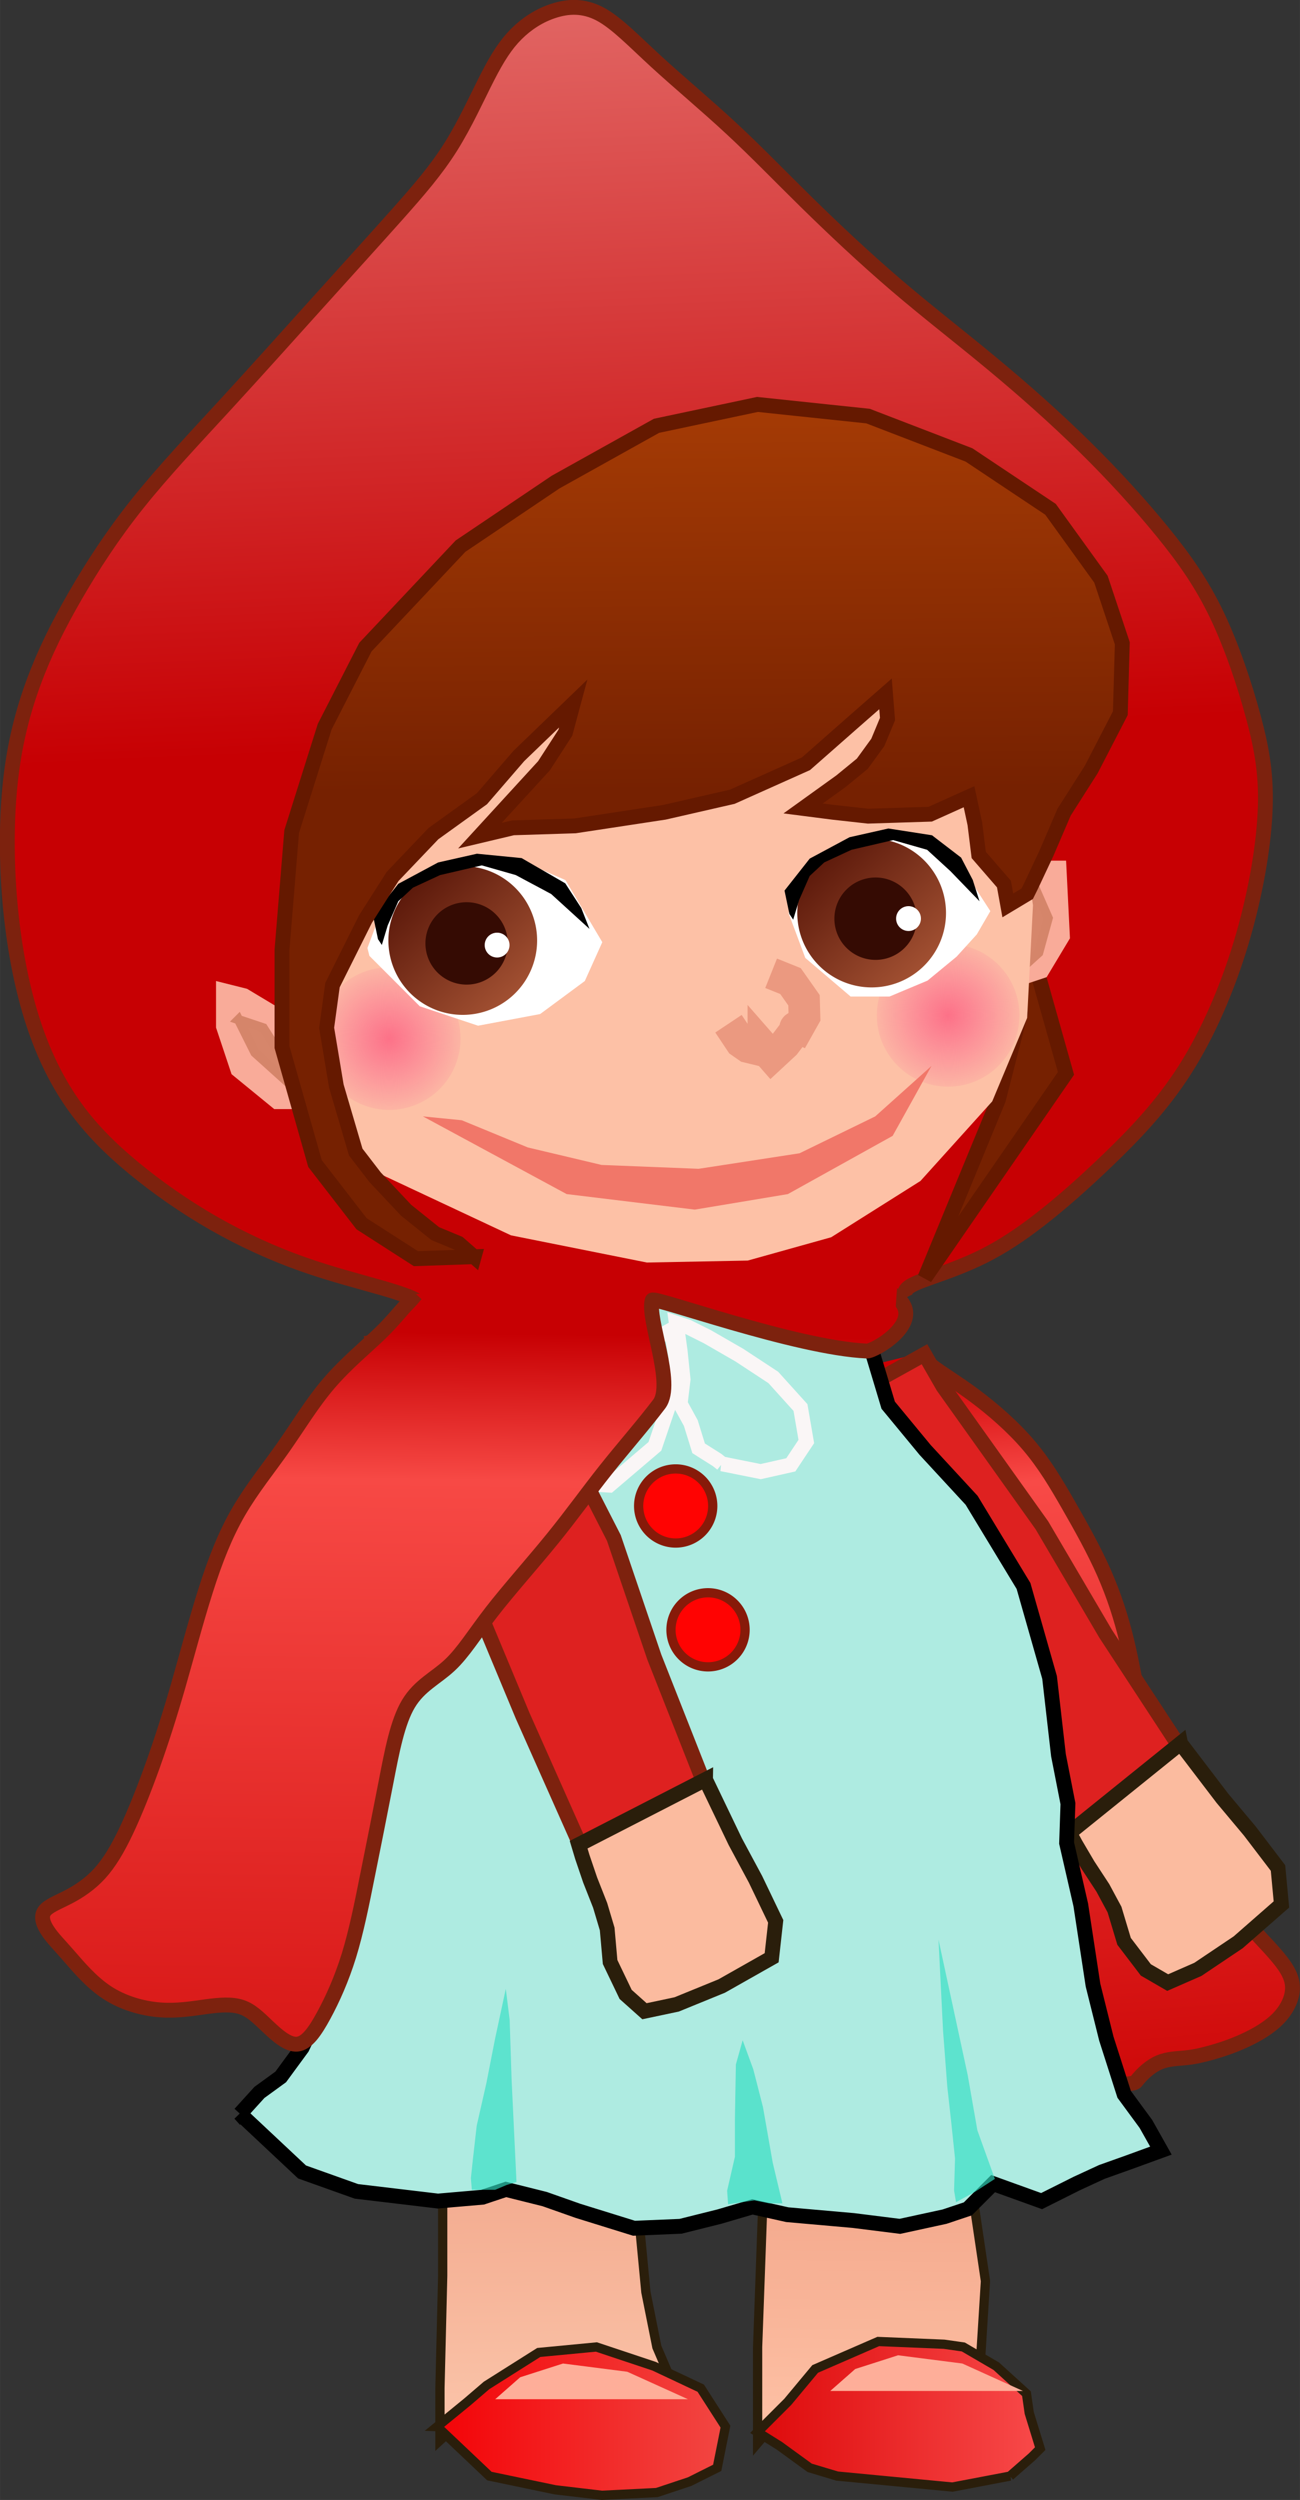 <?xml version="1.0" encoding="UTF-8" standalone="no"?>
<!-- Created with Inkscape (http://www.inkscape.org/) -->

<svg
   width="82.203"
   height="158.024"
   viewBox="0 0 23.199 44.598"
   version="1.1"
   id="svg1"
   inkscape:version="1.3.2 (091e20ef0f, 2023-11-25)"
   sodipodi:docname="LR.svg"
   xml:space="preserve"
   xmlns:inkscape="http://www.inkscape.org/namespaces/inkscape"
   xmlns:sodipodi="http://sodipodi.sourceforge.net/DTD/sodipodi-0.dtd"
   xmlns:xlink="http://www.w3.org/1999/xlink"
   xmlns="http://www.w3.org/2000/svg"
   xmlns:svg="http://www.w3.org/2000/svg"
   xmlns:rdf="http://www.w3.org/1999/02/22-rdf-syntax-ns#"
   xmlns:cc="http://creativecommons.org/ns#"
   xmlns:dc="http://purl.org/dc/elements/1.1/"><rect x="0" y="0" width="23.199" height="44.598" fill="#333333" stroke="none"/><sodipodi:namedview
     id="namedview1"
     pagecolor="#505050"
     bordercolor="#eeeeee"
     borderopacity="1"
     inkscape:showpageshadow="0"
     inkscape:pageopacity="1"
     inkscape:pagecheckerboard="0"
     inkscape:deskcolor="#d1d1d1"
     inkscape:document-units="px"
     inkscape:zoom="1.4142136"
     inkscape:cx="-3.1819805"
     inkscape:cy="73.539105"
     inkscape:window-width="1366"
     inkscape:window-height="706"
     inkscape:window-x="-8"
     inkscape:window-y="-8"
     inkscape:window-maximized="1"
     inkscape:current-layer="layer1"
     showgrid="false"
     units="px" /><defs
     id="defs1"><linearGradient
       inkscape:collect="always"
       xlink:href="#linearGradient67"
       id="linearGradient68"
       x1="101.684"
       y1="163.892"
       x2="102.656"
       y2="186.813"
       gradientUnits="userSpaceOnUse"
       gradientTransform="translate(-53.48,-48.494)" /><linearGradient
       id="linearGradient67"
       inkscape:collect="always"><stop
         style="stop-color:#e16462;stop-opacity:1;"
         offset="0"
         id="stop67" /><stop
         style="stop-color:#c70003;stop-opacity:1;"
         offset="0.568"
         id="stop68" /></linearGradient><linearGradient
       inkscape:collect="always"
       xlink:href="#linearGradient20"
       id="linearGradient23"
       x1="119.857"
       y1="201.23"
       x2="120.946"
       y2="214.391"
       gradientUnits="userSpaceOnUse"
       gradientTransform="translate(-63.886,-61.803)" /><linearGradient
       id="linearGradient20"
       inkscape:collect="always"><stop
         style="stop-color:#ce0003;stop-opacity:1;"
         offset="0"
         id="stop20" /><stop
         style="stop-color:#f84a47;stop-opacity:1;"
         offset="0.168"
         id="stop24" /><stop
         style="stop-color:#ce0808;stop-opacity:1;"
         offset="1"
         id="stop23" /></linearGradient><linearGradient
       inkscape:collect="always"
       xlink:href="#linearGradient41"
       id="linearGradient42"
       x1="83.33"
       y1="163.63"
       x2="83.403"
       y2="168.773"
       gradientUnits="userSpaceOnUse" /><linearGradient
       id="linearGradient41"
       inkscape:collect="always"><stop
         style="stop-color:#f1a488;stop-opacity:1;"
         offset="0"
         id="stop41-1" /><stop
         style="stop-color:#fac1a6;stop-opacity:1;"
         offset="1"
         id="stop42" /></linearGradient><linearGradient
       inkscape:collect="always"
       xlink:href="#linearGradient45"
       id="linearGradient46"
       x1="81.299"
       y1="169.235"
       x2="86.597"
       y2="169.235"
       gradientUnits="userSpaceOnUse" /><linearGradient
       id="linearGradient45"
       inkscape:collect="always"><stop
         style="stop-color:#f30206;stop-opacity:1;"
         offset="0"
         id="stop45-4" /><stop
         style="stop-color:#f24743;stop-opacity:1;"
         offset="0.997"
         id="stop46-3" /></linearGradient><linearGradient
       inkscape:collect="always"
       xlink:href="#linearGradient43-8"
       id="linearGradient44"
       x1="90.032"
       y1="163.67"
       x2="90.092"
       y2="169.057"
       gradientUnits="userSpaceOnUse" /><linearGradient
       id="linearGradient43-8"
       inkscape:collect="always"><stop
         style="stop-color:#f0a084;stop-opacity:1;"
         offset="0"
         id="stop43-0" /><stop
         style="stop-color:#fdbfa3;stop-opacity:1;"
         offset="1"
         id="stop44-4" /></linearGradient><linearGradient
       inkscape:collect="always"
       xlink:href="#linearGradient47"
       id="linearGradient48"
       x1="87.056"
       y1="169.09"
       x2="92.057"
       y2="169.09"
       gradientUnits="userSpaceOnUse" /><linearGradient
       id="linearGradient47"
       inkscape:collect="always"><stop
         style="stop-color:#f84a4a;stop-opacity:1;"
         offset="0"
         id="stop47" /><stop
         style="stop-color:#de0b0c;stop-opacity:1;"
         offset="1"
         id="stop48" /></linearGradient><linearGradient
       inkscape:collect="always"
       xlink:href="#linearGradient64"
       id="linearGradient65"
       x1="99.009"
       y1="189.352"
       x2="98.838"
       y2="202.478"
       gradientUnits="userSpaceOnUse"
       gradientTransform="translate(-53.7,-51.041)" /><linearGradient
       id="linearGradient64"
       inkscape:collect="always"><stop
         style="stop-color:#c70003;stop-opacity:1;"
         offset="0.049"
         id="stop64" /><stop
         style="stop-color:#f74945;stop-opacity:1;"
         offset="0.249"
         id="stop66" /><stop
         style="stop-color:#d91918;stop-opacity:1;"
         offset="1"
         id="stop65" /></linearGradient><radialGradient
       inkscape:collect="always"
       xlink:href="#linearGradient21"
       id="radialGradient130"
       gradientUnits="userSpaceOnUse"
       gradientTransform="translate(-7.595,26.557)"
       cx="102.069"
       cy="153.202"
       fx="102.069"
       fy="153.202"
       r="1.273" /><linearGradient
       id="linearGradient21"
       inkscape:collect="always"><stop
         style="stop-color:#fd4878;stop-opacity:1;"
         offset="0"
         id="stop21" /><stop
         style="stop-color:#f8438c;stop-opacity:0.148;"
         offset="1"
         id="stop22" /></linearGradient><radialGradient
       inkscape:collect="always"
       xlink:href="#linearGradient21"
       id="radialGradient131"
       gradientUnits="userSpaceOnUse"
       gradientTransform="translate(2.379,26.141)"
       cx="102.069"
       cy="153.202"
       fx="102.069"
       fy="153.202"
       r="1.273" /><linearGradient
       inkscape:collect="always"
       xlink:href="#linearGradient15"
       id="linearGradient131"
       gradientUnits="userSpaceOnUse"
       gradientTransform="matrix(1.204,0,0,1.204,-27.047,-8.735)"
       x1="101.039"
       y1="154.206"
       x2="102.806"
       y2="156.067" /><linearGradient
       id="linearGradient15"
       inkscape:collect="always"><stop
         style="stop-color:#561407;stop-opacity:1;"
         offset="0"
         id="stop16" /><stop
         style="stop-color:#a55334;stop-opacity:1;"
         offset="1"
         id="stop17" /></linearGradient><linearGradient
       inkscape:collect="always"
       xlink:href="#linearGradient15"
       id="linearGradient132"
       gradientUnits="userSpaceOnUse"
       gradientTransform="matrix(1.204,0,0,1.204,-19.75,-9.225)"
       x1="101.039"
       y1="154.206"
       x2="102.806"
       y2="156.067" /><linearGradient
       inkscape:collect="always"
       xlink:href="#linearGradient31"
       id="linearGradient133"
       gradientUnits="userSpaceOnUse"
       x1="85.768"
       y1="134.788"
       x2="85.883"
       y2="149.888" /><linearGradient
       id="linearGradient31"
       inkscape:collect="always"><stop
         style="stop-color:#a53b05;stop-opacity:1;"
         offset="0"
         id="stop31" /><stop
         style="stop-color:#762101;stop-opacity:1;"
         offset="0.454"
         id="stop32" /></linearGradient></defs><g
     inkscape:label="Layer 1"
     inkscape:groupmode="layer"
     id="layer1"
     transform="translate(-38.017,-115.184)"><g
       id="g5"><path
         id="path62"
         style="fill:url(#linearGradient68);fill-rule:evenodd;stroke:#7d220e;stroke-width:0.265px;stroke-linecap:butt;stroke-linejoin:miter;stroke-opacity:1"
         d="m 45.518,138.639 c 0.053,-0.058 0.08,-0.11 0.05,-0.162 -0.057,-0.098 -0.318,-0.196 -0.71,-0.31 -0.392,-0.114 -0.914,-0.245 -1.445,-0.433 -0.531,-0.188 -1.069,-0.433 -1.584,-0.727 -0.514,-0.294 -1.004,-0.637 -1.429,-0.988 -0.424,-0.351 -0.784,-0.71 -1.086,-1.143 -0.302,-0.433 -0.547,-0.939 -0.735,-1.543 -0.188,-0.604 -0.318,-1.306 -0.384,-2.041 -0.065,-0.735 -0.065,-1.502 0.008,-2.171 0.073,-0.669 0.22,-1.241 0.416,-1.771 0.196,-0.531 0.441,-1.02 0.743,-1.543 0.302,-0.522 0.661,-1.078 1.118,-1.649 0.457,-0.571 1.012,-1.159 1.567,-1.763 0.555,-0.604 1.11,-1.224 1.633,-1.804 0.522,-0.58 1.012,-1.118 1.412,-1.567 0.4,-0.449 0.71,-0.808 0.971,-1.224 0.261,-0.416 0.473,-0.89 0.653,-1.241 0.18,-0.351 0.327,-0.58 0.514,-0.767 0.188,-0.188 0.416,-0.335 0.669,-0.416 0.253,-0.082 0.531,-0.098 0.824,0.057 0.294,0.155 0.604,0.482 1.004,0.849 0.4,0.367 0.89,0.775 1.339,1.192 0.449,0.416 0.857,0.841 1.339,1.314 0.482,0.473 1.037,0.996 1.6,1.478 0.563,0.482 1.135,0.922 1.706,1.396 0.571,0.473 1.143,0.98 1.665,1.494 0.522,0.514 0.996,1.037 1.388,1.518 0.392,0.482 0.702,0.922 0.971,1.486 0.269,0.563 0.498,1.249 0.653,1.828 0.155,0.58 0.237,1.053 0.204,1.706 -0.033,0.653 -0.18,1.486 -0.424,2.302 -0.245,0.816 -0.588,1.616 -1.004,2.269 -0.416,0.653 -0.906,1.159 -1.355,1.592 -0.449,0.433 -0.857,0.792 -1.224,1.077 -0.367,0.286 -0.694,0.498 -1.02,0.661 -0.327,0.163 -0.653,0.278 -0.906,0.367 -0.253,0.09 -0.433,0.155 -0.482,0.245 -0.021,0.038 -0.018,0.08 0.005,0.127"
         inkscape:connector-curvature="0" /><path
         id="path14"
         style="fill:url(#linearGradient23);fill-rule:evenodd;stroke:#7d220e;stroke-width:0.265px;stroke-linecap:butt;stroke-linejoin:miter;stroke-opacity:1"
         d="m 54.427,139.327 c 0.032,0.064 0.103,0.136 0.207,0.216 0.18,0.139 0.457,0.302 0.775,0.539 0.318,0.237 0.678,0.547 0.963,0.882 0.286,0.335 0.498,0.694 0.718,1.078 0.22,0.384 0.449,0.792 0.629,1.2 0.18,0.408 0.31,0.816 0.408,1.224 0.098,0.408 0.163,0.816 0.253,1.249 0.09,0.433 0.204,0.89 0.408,1.38 0.204,0.49 0.498,1.012 0.751,1.412 0.253,0.4 0.465,0.678 0.669,0.914 0.204,0.237 0.4,0.433 0.563,0.62 0.163,0.188 0.294,0.367 0.31,0.563 0.016,0.196 -0.082,0.408 -0.245,0.58 -0.163,0.171 -0.392,0.302 -0.604,0.4 -0.212,0.098 -0.408,0.163 -0.58,0.212 -0.171,0.049 -0.318,0.082 -0.473,0.098 -0.155,0.016 -0.318,0.016 -0.473,0.082 -0.155,0.065 -0.302,0.196 -0.416,0.343 -0.114,0.147 -2.008,-0.106 -2.049,-0.025 -0.041,0.082 1.578,-0.018 1.657,0.114 l -3e-5,-5e-5 -14.473,-0.98 c -0.194,-0.013 1.076,-5.716 1.486,-6.375 0.345,-0.554 1.809,-3.013 2.123,-3.254 0.571,-0.437 1.615,-2.046 1.967,-2.101 0.687,-0.107 3.839,0.787 3.855,0.551 0.011,-0.17 0.057,-0.469 -0.044,-0.526"
         sodipodi:nodetypes="cssssssssssssssscsssscsssssc"
         inkscape:connector-curvature="0" /><g
         id="g61"
         transform="rotate(52.676,96.964,94.554)"
         inkscape:transform-center-x="-3.0560538"
         inkscape:transform-center-y="5.0708231"><path
           style="fill:#de2120;fill-opacity:1;fill-rule:evenodd;stroke:#7d220e;stroke-width:0.265px;stroke-linecap:butt;stroke-linejoin:miter;stroke-opacity:1"
           d="m 136.354,155.651 c 1.012,0.033 2.024,0.065 3.037,0.098 0.743,0.09 1.486,0.18 2.228,0.269 0.792,0.057 2.375,0.171 2.375,0.171 0.025,0.824 0.049,1.649 0.073,2.473 0,0 -1.682,-0.049 -2.522,-0.073 -0.931,-0.049 -1.554,-0.082 -2.792,-0.147 -1.454,-0.185 -3.281,-0.416 -3.281,-0.416 0,0 0.033,-0.857 0.049,-1.286 0.057,-0.392 0.114,-0.784 0.171,-1.175 0.22,0.029 0.441,0.057 0.661,0.086 z"
           id="path55"
           sodipodi:nodetypes="ccccccccccc"
           transform="translate(-28.849,-0.098)"
           inkscape:connector-curvature="0" /><path
           style="fill:#fbbb9f;fill-opacity:1;fill-rule:evenodd;stroke:#2a1e0b;stroke-width:0.265px;stroke-linecap:butt;stroke-linejoin:miter;stroke-opacity:1"
           d="m 143.984,156.14 c 0.41,0 0.82,0 1.229,0 0.254,-0.011 0.508,-0.023 0.762,-0.035 0.277,0 0.554,0 0.831,0 0.185,0.115 0.369,0.231 0.554,0.346 0.023,0.341 0.046,0.681 0.069,1.022 -0.017,0.289 -0.035,0.577 -0.052,0.866 -0.046,0.19 -0.092,0.381 -0.139,0.571 -0.139,0.058 -0.277,0.115 -0.416,0.173 -0.214,0 -0.427,0 -0.641,0 -0.185,-0.069 -0.369,-0.139 -0.554,-0.208 -0.144,-0.023 -0.289,-0.046 -0.433,-0.069 -0.162,-0.011 -0.323,-0.023 -0.485,-0.035 -0.144,-0.017 -0.289,-0.035 -0.433,-0.052 -0.075,-0.011 -0.15,-0.023 -0.225,-0.035 -0.023,-0.849 -0.046,-1.697 -0.069,-2.545 z"
           id="path56"
           transform="translate(-28.849,-0.098)"
           inkscape:connector-curvature="0" /></g><g
         id="g2"
         transform="translate(-80.466,-16.659)"><path
           style="fill:url(#linearGradient42);fill-rule:evenodd;stroke:#2a1e0b;stroke-width:0.165;stroke-linecap:butt;stroke-linejoin:miter;stroke-dasharray:none;stroke-opacity:1"
           d="m 81.499,163.928 c 0,0.898 0,1.796 0,2.694 -0.016,0.669 -0.033,1.339 -0.049,2.008 0,0.31 0,0.62 0,0.931 0.196,-0.18 0.392,-0.359 0.588,-0.539 0.245,-0.212 0.49,-0.424 0.735,-0.637 0.294,-0.098 0.588,-0.196 0.882,-0.294 0.278,-0.016 0.555,-0.033 0.833,-0.049 0.114,0.049 0.229,0.098 0.343,0.147 0.18,0.065 0.359,0.131 0.539,0.196 0.082,0.065 0.163,0.131 0.245,0.196 -0.098,-0.229 -0.196,-0.457 -0.294,-0.686 -0.065,-0.327 -0.131,-0.653 -0.196,-0.98 -0.033,-0.343 -0.065,-0.686 -0.098,-1.029 -0.131,-0.49 -0.261,-0.98 -0.392,-1.469 -0.082,-0.245 -0.163,-0.49 -0.245,-0.735 -0.963,0.082 -1.926,0.163 -2.89,0.245 z"
           id="path38"
           transform="translate(44.884,5.818)"
           inkscape:connector-curvature="0" /><path
           style="fill:url(#linearGradient46);fill-rule:evenodd;stroke:#2a1e0b;stroke-width:0.165;stroke-linecap:butt;stroke-linejoin:miter;stroke-dasharray:none;stroke-opacity:1"
           d="m 81.401,169.315 c 0.31,0.294 0.62,0.588 0.931,0.882 0.392,0.082 0.784,0.163 1.175,0.245 0.278,0.033 0.555,0.065 0.833,0.098 0.327,-0.016 0.653,-0.033 0.98,-0.049 0.196,-0.065 0.392,-0.131 0.588,-0.196 0.163,-0.082 0.327,-0.163 0.49,-0.245 0.049,-0.245 0.098,-0.49 0.147,-0.735 -0.147,-0.229 -0.294,-0.457 -0.441,-0.686 -0.278,-0.131 -0.555,-0.261 -0.833,-0.392 -0.343,-0.114 -0.686,-0.229 -1.029,-0.343 -0.343,0.033 -0.686,0.065 -1.029,0.098 -0.31,0.196 -0.62,0.392 -0.931,0.588 -0.114,0.098 -0.229,0.196 -0.343,0.294 -0.18,0.147 -0.359,0.294 -0.539,0.441 z"
           id="path40"
           transform="translate(44.884,5.818)"
           inkscape:connector-curvature="0" /><path
           style="fill:#feae99;fill-opacity:1;fill-rule:evenodd;stroke:none"
           d="m 64.308,167.552 c 0.882,0 1.763,0 2.645,0 -0.278,-0.163 -0.555,-0.327 -0.833,-0.49 -0.294,-0.049 -0.588,-0.098 -0.882,-0.147 -0.196,0.082 -0.392,0.163 -0.588,0.245 -0.114,0.131 -0.229,0.261 -0.343,0.392 z"
           id="path48"
           transform="matrix(1.3,0,0,1,43.721,7.092)"
           inkscape:connector-curvature="0" /></g><g
         id="g1"
         transform="matrix(-1,0,0,1,188.548,-16.659)"><path
           style="fill:url(#linearGradient44);fill-rule:evenodd;stroke:#2a1e0b;stroke-width:0.165;stroke-linecap:butt;stroke-linejoin:miter;stroke-dasharray:none;stroke-opacity:1"
           d="m 91.98,163.83 c 0.049,1.355 0.098,2.71 0.147,4.065 0,0.571 0,1.143 0,1.714 -0.278,-0.327 -0.555,-0.653 -0.833,-0.98 -0.294,-0.18 -0.588,-0.359 -0.882,-0.539 -0.473,-0.016 -0.947,-0.033 -1.42,-0.049 -0.278,0.082 -0.555,0.163 -0.833,0.245 -0.033,-0.522 -0.065,-1.045 -0.098,-1.567 0.065,-0.441 0.131,-0.882 0.196,-1.322 0.049,-0.376 0.098,-0.751 0.147,-1.126 0.016,-0.212 0.033,-0.424 0.049,-0.637 1.175,0.065 2.351,0.131 3.526,0.196 z"
           id="path39"
           transform="translate(44.884,5.818)"
           inkscape:connector-curvature="0" /><path
           style="fill:url(#linearGradient48);fill-rule:evenodd;stroke:#2a1e0b;stroke-width:0.165;stroke-linecap:butt;stroke-linejoin:miter;stroke-dasharray:none;stroke-opacity:1"
           d="m 87.621,170.197 c 0.343,0.065 0.686,0.131 1.029,0.196 0.343,-0.033 0.686,-0.065 1.029,-0.098 0.343,-0.033 0.686,-0.065 1.029,-0.098 0.163,-0.049 0.327,-0.098 0.49,-0.147 0.18,-0.131 0.359,-0.261 0.539,-0.392 0.131,-0.082 0.261,-0.163 0.392,-0.245 -0.18,-0.18 -0.359,-0.359 -0.539,-0.539 -0.163,-0.196 -0.327,-0.392 -0.49,-0.588 -0.376,-0.163 -0.751,-0.327 -1.126,-0.49 -0.392,0.016 -0.784,0.033 -1.175,0.049 -0.114,0.016 -0.229,0.033 -0.343,0.049 -0.196,0.114 -0.392,0.229 -0.588,0.343 -0.18,0.163 -0.359,0.327 -0.539,0.49 -0.016,0.114 -0.033,0.229 -0.049,0.343 -0.065,0.212 -0.131,0.424 -0.196,0.637 0.049,0.049 0.098,0.098 0.147,0.147 0.131,0.114 0.261,0.229 0.392,0.343 z"
           id="path41"
           transform="translate(44.884,5.818)"
           inkscape:connector-curvature="0" /><path
           style="fill:#feae99;fill-opacity:1;fill-rule:evenodd;stroke:none"
           d="m 64.308,167.552 c 0.882,0 1.763,0 2.645,0 -0.278,-0.163 -0.555,-0.327 -0.833,-0.49 -0.294,-0.049 -0.588,-0.098 -0.882,-0.147 -0.196,0.082 -0.392,0.163 -0.588,0.245 -0.114,0.131 -0.229,0.261 -0.343,0.392 z"
           id="path49"
           transform="matrix(-1.3,0,0,1,219.314,6.945)"
           inkscape:connector-curvature="0" /></g><g
         id="g3"
         transform="translate(-80.466,-16.659)"><g
           id="g35"
           transform="translate(44.08,5.29)"><path
             style="fill:#aeebe1;fill-opacity:1;fill-rule:evenodd;stroke:#000000;stroke-width:0.265px;stroke-linecap:butt;stroke-linejoin:miter;stroke-opacity:1"
             d="m 78.685,164.261 c 0.369,0.346 0.739,0.693 1.108,1.039 0.323,0.115 0.646,0.231 0.97,0.346 0.485,0.058 0.97,0.115 1.455,0.173 0.266,-0.023 0.531,-0.046 0.797,-0.069 0.139,-0.046 0.277,-0.092 0.416,-0.139 0.231,0.058 0.462,0.115 0.693,0.173 0.196,0.069 0.393,0.139 0.589,0.208 0.335,0.104 0.67,0.208 1.004,0.312 0.277,-0.011 0.554,-0.023 0.831,-0.035 0.231,-0.058 0.462,-0.115 0.693,-0.173 0.196,-0.058 0.393,-0.115 0.589,-0.173 0.208,0.046 0.416,0.092 0.623,0.139 0.393,0.035 0.785,0.069 1.178,0.104 0.277,0.035 0.554,0.069 0.831,0.104 0.266,-0.058 0.531,-0.115 0.797,-0.173 0.139,-0.046 0.277,-0.092 0.416,-0.139 0.15,-0.15 0.3,-0.3 0.45,-0.45 0.289,0.104 0.577,0.208 0.866,0.312 0.208,-0.104 0.416,-0.208 0.623,-0.312 0.15,-0.069 0.3,-0.139 0.45,-0.208 0.162,-0.058 0.323,-0.115 0.485,-0.173 0.191,-0.069 0.381,-0.139 0.571,-0.208 -0.089,-0.159 -0.179,-0.317 -0.268,-0.476 -0.129,-0.176 -0.259,-0.352 -0.388,-0.528 -0.106,-0.331 -0.212,-0.663 -0.318,-0.994 -0.079,-0.318 -0.159,-0.637 -0.238,-0.955 -0.073,-0.477 -0.145,-0.953 -0.218,-1.43 -0.084,-0.368 -0.168,-0.736 -0.253,-1.104 0.008,-0.234 0.016,-0.469 0.024,-0.703 -0.056,-0.287 -0.113,-0.574 -0.169,-0.862 -0.053,-0.463 -0.106,-0.926 -0.159,-1.389 -0.155,-0.544 -0.31,-1.088 -0.465,-1.632 -0.309,-0.509 -0.617,-1.019 -0.926,-1.528 -0.277,-0.3 -0.554,-0.6 -0.831,-0.9 -0.219,-0.266 -0.439,-0.531 -0.658,-0.797 -0.104,-0.346 -0.208,-0.693 -0.312,-1.039 -0.196,-0.15 -0.393,-0.3 -0.589,-0.45 -0.185,-0.081 -0.369,-0.162 -0.554,-0.242 -0.069,-0.208 -0.139,-0.416 -0.208,-0.623 -0.208,-0.139 -0.416,-0.277 -0.623,-0.416 -0.519,-0.104 -1.039,-0.208 -1.558,-0.312 -0.266,0.162 -0.531,0.323 -0.797,0.485 -0.283,0.144 -0.566,0.289 -0.848,0.433 -0.248,0.162 -0.496,0.323 -0.745,0.485 -0.15,0.121 -0.3,0.242 -0.45,0.364 -0.381,0.75 -1.143,2.251 -1.143,2.251 -0.289,1.224 -0.577,2.447 -0.866,3.671 0,0 -0.139,0.693 -0.208,1.039 -0.058,0.335 -0.115,0.67 -0.173,1.004 -0.069,0.289 -0.139,0.577 -0.208,0.866 -0.058,0.335 -0.115,0.67 -0.173,1.004 -0.081,0.289 -0.162,0.577 -0.242,0.866 -0.127,0.427 -0.254,0.854 -0.381,1.281 -0.127,0.266 -0.254,0.531 -0.381,0.797 -0.127,0.173 -0.254,0.346 -0.381,0.519 -0.127,0.092 -0.254,0.185 -0.381,0.277 -0.115,0.127 -0.231,0.254 -0.346,0.381 z"
             id="path32"
             sodipodi:nodetypes="sccccccccccccccccccccccccccccccccccccccccccccccccccccccccss"
             inkscape:connector-curvature="0" /><path
             style="fill:#32dfc3;fill-opacity:0.649;fill-rule:evenodd;stroke:none"
             d="m 83.62,165.577 c -0.029,-0.606 -0.058,-1.212 -0.087,-1.818 -0.012,-0.358 -0.023,-0.716 -0.035,-1.074 -0.023,-0.185 -0.046,-0.369 -0.069,-0.554 -0.063,0.294 -0.127,0.589 -0.19,0.883 -0.052,0.266 -0.104,0.531 -0.156,0.797 -0.058,0.254 -0.115,0.508 -0.173,0.762 -0.023,0.202 -0.046,0.404 -0.069,0.606 -0.012,0.11 -0.023,0.219 -0.035,0.329 0.006,0.069 0.012,0.139 0.017,0.208 0.139,0 0.277,0 0.416,0 0.069,-0.029 0.139,-0.058 0.208,-0.087 0.058,-0.017 0.115,-0.035 0.173,-0.052 z"
             id="path33"
             transform="translate(0,-0.098)"
             inkscape:connector-curvature="0" /><path
             style="fill:#2ddec2;fill-opacity:0.646;fill-rule:evenodd;stroke:none"
             d="m 88.365,165.993 c -0.058,-0.242 -0.115,-0.485 -0.173,-0.727 -0.058,-0.329 -0.115,-0.658 -0.173,-0.987 -0.058,-0.225 -0.115,-0.45 -0.173,-0.675 -0.064,-0.173 -0.127,-0.346 -0.19,-0.519 -0.04,0.144 -0.081,0.289 -0.121,0.433 -0.006,0.323 -0.012,0.646 -0.017,0.97 0,0.225 0,0.45 0,0.675 -0.046,0.202 -0.092,0.404 -0.139,0.606 0.006,0.081 0.012,0.162 0.017,0.242 0.156,-0.023 0.312,-0.046 0.468,-0.069 0.087,0.017 0.173,0.035 0.26,0.052 0.081,0 0.162,0 0.242,0 z"
             id="path34"
             transform="translate(0,-0.135)"
             inkscape:connector-curvature="0" /><path
             style="fill:#32dfc3;fill-opacity:0.649;fill-rule:evenodd;stroke:none"
             d="m 92.157,165.595 c -0.104,-0.289 -0.208,-0.577 -0.312,-0.866 -0.058,-0.329 -0.115,-0.658 -0.173,-0.987 -0.174,-0.806 -0.347,-1.611 -0.521,-2.416 0.027,0.541 0.054,1.081 0.081,1.621 0.025,0.334 0.051,0.669 0.076,1.003 0.023,0.208 0.046,0.416 0.069,0.623 0.023,0.219 0.046,0.439 0.069,0.658 -0.006,0.19 -0.012,0.381 -0.017,0.571 0.012,0.069 0.023,0.139 0.035,0.208 0.115,-0.064 0.231,-0.127 0.346,-0.19 0.115,-0.075 0.231,-0.15 0.346,-0.225 z"
             id="path35-6"
             transform="translate(0,-0.171)"
             sodipodi:nodetypes="sccccccccccss"
             inkscape:connector-curvature="0" /></g><path
           id="circle36"
           style="fill:#ff0302;stroke:#871a09;stroke-width:0.165;stroke-linecap:round;stroke-linejoin:round"
           d="m 131.779,160.918 a 0.661,0.661 0 0 1 -0.661,0.661 0.661,0.661 0 0 1 -0.661,-0.661 0.661,0.661 0 0 1 0.661,-0.661 0.661,0.661 0 0 1 0.661,0.661 z" /><path
           id="path36"
           style="fill:#ff0302;stroke:#871a09;stroke-width:0.165;stroke-linecap:round;stroke-linejoin:round"
           d="m 131.202,158.709 a 0.661,0.661 0 0 1 -0.661,0.661 0.661,0.661 0 0 1 -0.661,-0.661 0.661,0.661 0 0 1 0.661,-0.661 0.661,0.661 0 0 1 0.661,0.661 z" /><g
           id="g31"
           transform="translate(23.831,5.297)"><path
             style="fill:none;stroke:#faf6f6;stroke-width:0.265px;stroke-linecap:butt;stroke-linejoin:miter;stroke-opacity:1"
             d="m 107.534,152.66 c 0.231,0.046 0.462,0.092 0.693,0.139 0.179,-0.04 0.358,-0.081 0.537,-0.121 0.092,-0.139 0.185,-0.277 0.277,-0.416 -0.035,-0.202 -0.069,-0.404 -0.104,-0.606 -0.162,-0.179 -0.323,-0.358 -0.485,-0.537 -0.202,-0.133 -0.404,-0.266 -0.606,-0.398 -0.19,-0.11 -0.381,-0.219 -0.571,-0.329 -0.115,-0.058 -0.231,-0.115 -0.346,-0.173 -0.069,-0.023 -0.139,-0.046 -0.208,-0.069 0.023,0.167 0.046,0.335 0.069,0.502 0.017,0.167 0.035,0.335 0.052,0.502 -0.017,0.144 -0.035,0.289 -0.052,0.433 0.064,0.115 0.127,0.231 0.19,0.346 0.046,0.15 0.092,0.3 0.139,0.45 0.11,0.069 0.219,0.139 0.329,0.208 0.029,0.023 0.058,0.046 0.087,0.069 z"
             id="path29"
             sodipodi:nodetypes="cccccccccccccccccc"
             inkscape:connector-curvature="0" /><path
             style="fill:none;stroke:#faf6f6;stroke-width:0.265px;stroke-linecap:butt;stroke-linejoin:miter;stroke-opacity:1"
             d="m 106.633,151.482 c -0.098,0.289 -0.196,0.577 -0.294,0.866 -0.271,0.231 -0.543,0.462 -0.814,0.693 -0.202,-0.011 -0.404,-0.023 -0.606,-0.035 -0.139,-0.179 -0.277,-0.358 -0.416,-0.537 -0.029,-0.19 -0.058,-0.381 -0.087,-0.571 0.162,-0.202 0.323,-0.404 0.485,-0.606 0.219,-0.121 0.439,-0.242 0.658,-0.364 0.179,-0.092 0.358,-0.185 0.537,-0.277 0.115,-0.092 0.231,-0.185 0.346,-0.277 0.064,-0.035 0.127,-0.069 0.19,-0.104 0.029,0.173 0.058,0.346 0.087,0.519 -0.011,0.127 -0.023,0.254 -0.035,0.381 -0.017,0.104 -0.035,0.208 -0.052,0.312 z"
             id="path31"
             inkscape:connector-curvature="0" /></g></g><g
         id="g60"
         transform="rotate(64.361,86.342,103.565)"
         inkscape:transform-center-x="-2.5644884"
         inkscape:transform-center-y="5.779349"><path
           style="fill:#de2120;fill-opacity:1;fill-rule:evenodd;stroke:#7d220e;stroke-width:0.265px;stroke-linecap:butt;stroke-linejoin:miter;stroke-opacity:1"
           d="m 135.545,155.847 c 1.282,-0.033 2.563,-0.065 3.845,-0.098 0.743,0.09 1.486,0.18 2.228,0.269 0.792,0.057 2.375,0.171 2.375,0.171 0.025,0.824 0.049,1.649 0.073,2.473 0,0 -1.682,-0.049 -2.522,-0.073 -0.931,-0.049 -1.554,-0.082 -2.792,-0.147 -1.938,-0.152 -4.371,-0.343 -4.371,-0.343 0,0 0.163,-0.629 0.245,-0.943 0.306,-0.437 0.612,-0.874 0.918,-1.31 z"
           id="path57"
           sodipodi:nodetypes="sccccccccss"
           transform="translate(-34.008,-1.594)"
           inkscape:connector-curvature="0" /><path
           style="fill:#fbbb9f;fill-opacity:1;fill-rule:evenodd;stroke:#2a1e0b;stroke-width:0.265px;stroke-linecap:butt;stroke-linejoin:miter;stroke-opacity:1"
           d="m 143.984,156.14 c 0.41,0 0.82,0 1.229,0 0.254,-0.011 0.508,-0.023 0.762,-0.035 0.277,0 0.554,0 0.831,0 0.185,0.115 0.369,0.231 0.554,0.346 0.023,0.341 0.046,0.681 0.069,1.022 -0.017,0.289 -0.035,0.577 -0.052,0.866 -0.046,0.19 -0.092,0.381 -0.139,0.571 -0.139,0.058 -0.277,0.115 -0.416,0.173 -0.214,0 -0.427,0 -0.641,0 -0.185,-0.069 -0.369,-0.139 -0.554,-0.208 -0.144,-0.023 -0.289,-0.046 -0.433,-0.069 -0.162,-0.011 -0.323,-0.023 -0.485,-0.035 -0.144,-0.017 -0.289,-0.035 -0.433,-0.052 -0.075,-0.011 -0.15,-0.023 -0.225,-0.035 -0.023,-0.849 -0.046,-1.697 -0.069,-2.545 z"
           id="path58"
           transform="translate(-34.008,-1.594)"
           inkscape:connector-curvature="0" /></g><path
         id="path64"
         style="fill:url(#linearGradient65);fill-rule:evenodd;stroke:#7d220e;stroke-width:0.265px;stroke-linecap:butt;stroke-linejoin:miter;stroke-opacity:1"
         d="m 51.354,137.579 c 0.067,0.033 1.959,0.261 2.608,0.703 0.649,0.442 -0.338,1.01 -0.474,1.004 -1.271,-0.055 -3.811,-0.982 -3.832,-0.908 -0.098,0.335 0.402,1.486 0.124,1.854 -0.278,0.367 -0.637,0.775 -0.955,1.175 -0.318,0.4 -0.596,0.792 -0.947,1.224 -0.351,0.433 -0.775,0.906 -1.086,1.306 -0.31,0.4 -0.506,0.727 -0.751,0.955 -0.245,0.229 -0.539,0.359 -0.735,0.686 -0.196,0.327 -0.294,0.849 -0.4,1.396 -0.106,0.547 -0.22,1.118 -0.327,1.649 -0.106,0.531 -0.204,1.02 -0.335,1.445 -0.131,0.424 -0.294,0.784 -0.449,1.069 -0.155,0.286 -0.302,0.498 -0.473,0.514 -0.171,0.016 -0.367,-0.163 -0.531,-0.318 -0.163,-0.155 -0.294,-0.286 -0.465,-0.343 -0.171,-0.057 -0.384,-0.041 -0.629,-0.008 -0.245,0.033 -0.522,0.082 -0.833,0.057 -0.31,-0.025 -0.653,-0.122 -0.939,-0.31 -0.286,-0.188 -0.514,-0.465 -0.686,-0.661 -0.171,-0.196 -0.286,-0.31 -0.367,-0.433 -0.082,-0.122 -0.131,-0.253 -0.065,-0.351 0.065,-0.098 0.245,-0.163 0.433,-0.261 0.188,-0.098 0.384,-0.229 0.555,-0.416 0.171,-0.188 0.318,-0.433 0.473,-0.759 0.155,-0.327 0.318,-0.735 0.473,-1.167 0.155,-0.433 0.302,-0.89 0.457,-1.429 0.155,-0.539 0.318,-1.159 0.49,-1.698 0.171,-0.539 0.351,-0.996 0.588,-1.404 0.237,-0.408 0.531,-0.767 0.8,-1.151 0.269,-0.384 0.514,-0.792 0.816,-1.143 0.302,-0.351 0.661,-0.645 0.906,-0.882 0.245,-0.237 0.375,-0.416 0.514,-0.555 0.065,-0.065 0.083,-0.097 0.13,-0.148"
         sodipodi:nodetypes="csssssssssssssssscssssscssssssssssc"
         inkscape:connector-curvature="0" /><path
         style="fill:#c70003;fill-opacity:1;fill-rule:evenodd;stroke:none"
         d="m 47.916,137.02 0.061,1.714 1.396,-0.759 1.861,-0.159 c 0,0 2.779,0.845 2.767,0.796 -0.012,-0.049 0.049,-0.747 0.049,-0.747 l -2.779,-0.918 -1.714,0.122 z"
         id="path68"
         sodipodi:nodetypes="ccccccccc"
         inkscape:connector-curvature="0" /><g
         id="g98"
         transform="translate(-49.512,-46.046)"><path
           style="fill:#f9ab99;fill-opacity:1;fill-rule:evenodd;stroke:none"
           d="m 79.516,146.426 c -0.323,-0.185 -0.646,-0.369 -0.97,-0.554 -0.231,-0.139 -0.462,-0.277 -0.693,-0.416 -0.185,-0.046 -0.369,-0.092 -0.554,-0.139 0,0.277 0,0.554 0,0.831 0.092,0.277 0.185,0.554 0.277,0.831 0.254,0.208 0.508,0.416 0.762,0.623 0.277,0 0.554,0 0.831,0 0.3,0 0.6,0 0.9,0 -0.185,-0.393 -0.369,-0.785 -0.554,-1.177 z"
           id="path83"
           transform="translate(14.085,33.414)"
           inkscape:connector-curvature="0" /><path
           style="fill:#762101;fill-opacity:1;fill-rule:evenodd;stroke:#651900;stroke-width:0.265px;stroke-linecap:butt;stroke-linejoin:miter;stroke-opacity:1"
           d="m 105.987,178.376 c 0.188,0.668 0.377,1.335 0.565,2.003 -0.839,1.216 -1.678,2.431 -2.517,3.647 0.437,-1.06 0.874,-2.12 1.311,-3.18 0.132,-0.513 0.264,-1.026 0.395,-1.539 -0.114,-0.343 -0.229,-0.686 -0.343,-1.029 0.196,0.033 0.392,0.065 0.588,0.098 z"
           id="path84"
           sodipodi:nodetypes="cccccccc"
           inkscape:connector-curvature="0" /><path
           style="fill:#f9ab99;fill-opacity:1;fill-rule:evenodd;stroke:none"
           d="m 91.776,144.209 c 0.139,-0.277 0.277,-0.554 0.416,-0.831 0.231,0 0.462,0 0.693,0 0.023,0.462 0.046,0.924 0.069,1.385 -0.139,0.231 -0.277,0.462 -0.416,0.693 -0.208,0.069 -0.416,0.139 -0.623,0.208 -0.208,0.023 -0.416,0.046 -0.623,0.069 0,-0.508 0,-1.016 0,-1.524 0.162,0 0.323,0 0.485,0 z"
           id="path85"
           transform="translate(13.669,33.206)"
           inkscape:connector-curvature="0" /><path
           style="fill:#d6866b;fill-opacity:1;fill-rule:evenodd;stroke:#d5856a;stroke-width:0.165;stroke-linecap:butt;stroke-linejoin:miter;stroke-dasharray:none;stroke-opacity:1"
           d="m 101.677,144.631 c 0.147,0.049 0.294,0.098 0.441,0.147 0.114,0.18 0.229,0.359 0.343,0.539 0,0.114 0,0.229 0,0.343 -0.163,-0.147 -0.327,-0.294 -0.49,-0.441 -0.098,-0.196 -0.196,-0.392 -0.294,-0.588 z"
           id="path86"
           transform="rotate(47.886,67.208,165.828)"
           inkscape:connector-curvature="0" /><path
           style="fill:#fdc1a6;fill-opacity:1;fill-rule:evenodd;stroke:none"
           d="m 100.988,148.261 c 0.739,0.346 1.478,0.693 2.216,1.039 0.808,0.162 1.616,0.323 2.424,0.485 0.6,-0.011 1.201,-0.023 1.801,-0.035 0.496,-0.139 0.993,-0.277 1.489,-0.416 0.531,-0.335 1.062,-0.67 1.593,-1.004 0.427,-0.473 0.854,-0.947 1.281,-1.42 0.208,-0.496 0.416,-0.993 0.623,-1.489 0.035,-0.67 0.069,-1.339 0.104,-2.009 -0.081,-0.554 -0.162,-1.108 -0.242,-1.662 -0.277,-0.67 -0.554,-1.339 -0.831,-2.009 -0.612,-0.554 -1.224,-1.108 -1.836,-1.662 -0.704,-0.266 -1.408,-0.531 -2.113,-0.797 -0.854,-0.023 -1.709,-0.046 -2.563,-0.069 -0.785,0.092 -1.57,0.185 -2.355,0.277 -0.519,0.404 -1.039,0.808 -1.558,1.212 -0.185,0.496 -0.369,0.993 -0.554,1.489 -0.254,0.566 -0.508,1.131 -0.762,1.697 -0.069,0.543 -0.139,1.085 -0.208,1.628 -0.092,0.462 -0.185,0.924 -0.277,1.385 0.104,0.508 0.208,1.016 0.312,1.524 0.127,0.323 0.254,0.646 0.381,0.97 0.242,0.231 0.485,0.462 0.727,0.693 0.115,0.058 0.231,0.115 0.346,0.173 z"
           id="path87"
           transform="translate(-6.556,33.968)"
           sodipodi:nodetypes="sccccccccccccccccccccccss"
           inkscape:connector-curvature="0" /><path
           id="circle87"
           style="opacity:0.657;fill:url(#radialGradient130)"
           d="m 95.748,179.758 a 1.273,1.273 0 0 1 -1.273,1.273 1.273,1.273 0 0 1 -1.273,-1.273 1.273,1.273 0 0 1 1.273,-1.273 1.273,1.273 0 0 1 1.273,1.273 z" /><path
           style="fill:#ffffff;fill-opacity:1;fill-rule:evenodd;stroke:none"
           d="m 100.642,144.175 c 0.011,0.046 0.023,0.092 0.035,0.139 0.3,0.3 0.6,0.6 0.9,0.9 0.346,0.115 0.693,0.231 1.039,0.346 0.369,-0.069 0.739,-0.139 1.108,-0.208 0.266,-0.196 0.531,-0.393 0.797,-0.589 0.104,-0.231 0.208,-0.462 0.312,-0.693 -0.219,-0.369 -0.439,-0.739 -0.658,-1.108 -0.266,-0.115 -0.531,-0.231 -0.797,-0.346 -0.369,-0.011 -0.739,-0.023 -1.108,-0.035 -0.312,0.139 -0.623,0.277 -0.935,0.416 -0.162,0.208 -0.323,0.416 -0.485,0.623 -0.069,0.185 -0.139,0.369 -0.208,0.554 z"
           id="path88"
           transform="translate(-6.556,33.968)"
           inkscape:connector-curvature="0" /><path
           id="circle88"
           style="opacity:0.657;fill:url(#radialGradient131)"
           d="m 105.722,179.343 a 1.273,1.273 0 0 1 -1.273,1.273 1.273,1.273 0 0 1 -1.273,-1.273 1.273,1.273 0 0 1 1.273,-1.273 1.273,1.273 0 0 1 1.273,1.273 z" /><path
           style="fill:#ffffff;fill-opacity:1;fill-rule:evenodd;stroke:none"
           d="m 108.157,143.551 c 0.1,0.267 0.199,0.534 0.299,0.8 0.27,0.23 0.539,0.459 0.809,0.689 0.231,0 0.462,0 0.693,0 0.227,-0.095 0.454,-0.19 0.68,-0.285 0.172,-0.142 0.345,-0.284 0.517,-0.426 0.12,-0.132 0.24,-0.265 0.361,-0.397 0.081,-0.139 0.162,-0.277 0.242,-0.416 -0.138,-0.213 -0.276,-0.425 -0.413,-0.638 -0.128,-0.145 -0.255,-0.291 -0.383,-0.436 -0.254,-0.104 -0.508,-0.208 -0.762,-0.312 -0.242,0.023 -0.485,0.046 -0.727,0.069 -0.289,0.127 -0.577,0.254 -0.866,0.381 -0.081,0.139 -0.162,0.277 -0.242,0.416 -0.069,0.185 -0.139,0.369 -0.208,0.554 z"
           id="path89"
           sodipodi:nodetypes="cccccccccccccccc"
           transform="translate(-6.556,33.968)"
           inkscape:connector-curvature="0" /><path
           id="circle89"
           style="fill:url(#linearGradient131);stroke:#000000;stroke-width:0.241;stroke-linecap:round;stroke-linejoin:round;stroke-opacity:0"
           d="m 97.114,178.008 a 1.327,1.327 0 0 1 -1.327,1.327 1.327,1.327 0 0 1 -1.327,-1.327 1.327,1.327 0 0 1 1.327,-1.327 1.327,1.327 0 0 1 1.327,1.327 z" /><path
           id="circle90"
           style="fill:url(#linearGradient132);stroke:#000000;stroke-width:0.241;stroke-linecap:round;stroke-linejoin:round;stroke-opacity:0"
           d="m 104.411,177.518 a 1.327,1.327 0 0 1 -1.327,1.327 1.327,1.327 0 0 1 -1.327,-1.327 1.327,1.327 0 0 1 1.327,-1.327 1.327,1.327 0 0 1 1.327,1.327 z" /><path
           id="circle91"
           style="fill:#350b03"
           d="m 96.591,178.06 a 0.735,0.735 0 0 1 -0.735,0.735 0.735,0.735 0 0 1 -0.735,-0.735 0.735,0.735 0 0 1 0.735,-0.735 0.735,0.735 0 0 1 0.735,0.735 z" /><path
           id="circle92"
           style="display:inline;fill:#350b03"
           d="m 103.889,177.619 a 0.735,0.735 0 0 1 -0.735,0.735 0.735,0.735 0 0 1 -0.735,-0.735 0.735,0.735 0 0 1 0.735,-0.735 0.735,0.735 0 0 1 0.735,0.735 z" /><path
           style="fill:#000000;fill-opacity:1;fill-rule:evenodd;stroke:none"
           d="m 80.867,144.365 c -0.023,-0.035 -0.046,-0.069 -0.069,-0.104 -0.029,-0.139 -0.058,-0.277 -0.087,-0.416 0.15,-0.19 0.3,-0.381 0.45,-0.571 0.237,-0.127 0.473,-0.254 0.71,-0.381 0.231,-0.052 0.462,-0.104 0.693,-0.156 0.266,0.026 0.531,0.052 0.797,0.078 0.26,0.15 0.519,0.3 0.779,0.45 0.095,0.147 0.19,0.294 0.286,0.442 0.049,0.124 0.098,0.248 0.147,0.372 -0.228,-0.208 -0.456,-0.416 -0.684,-0.623 -0.211,-0.113 -0.421,-0.225 -0.632,-0.338 -0.202,-0.058 -0.404,-0.115 -0.606,-0.173 -0.248,0.058 -0.496,0.115 -0.745,0.173 -0.162,0.075 -0.323,0.15 -0.485,0.225 -0.087,0.081 -0.173,0.162 -0.26,0.242 -0.063,0.144 -0.127,0.289 -0.19,0.433 -0.035,0.115 -0.069,0.231 -0.104,0.346 z"
           id="path92"
           transform="translate(13.476,33.723)"
           sodipodi:nodetypes="sccccccccccccccccss"
           inkscape:connector-curvature="0" /><path
           style="fill:#000000;fill-opacity:1;fill-rule:evenodd;stroke:none"
           d="m 80.867,144.365 c -0.023,-0.035 -0.046,-0.069 -0.069,-0.104 -0.029,-0.139 -0.058,-0.277 -0.087,-0.416 0.15,-0.19 0.3,-0.381 0.45,-0.571 0.237,-0.127 0.473,-0.254 0.71,-0.381 0.231,-0.052 0.462,-0.104 0.693,-0.156 0.26,0.04 0.519,0.081 0.779,0.121 0.173,0.133 0.346,0.266 0.519,0.398 0.069,0.133 0.139,0.266 0.208,0.398 0.04,0.127 0.081,0.254 0.121,0.381 -0.173,-0.179 -0.346,-0.358 -0.519,-0.537 -0.139,-0.127 -0.277,-0.254 -0.416,-0.381 -0.202,-0.058 -0.404,-0.115 -0.606,-0.173 -0.248,0.058 -0.496,0.115 -0.745,0.173 -0.162,0.075 -0.323,0.15 -0.485,0.225 -0.087,0.081 -0.173,0.162 -0.26,0.242 -0.063,0.144 -0.127,0.289 -0.19,0.433 -0.035,0.115 -0.069,0.231 -0.104,0.346 z"
           id="path93"
           transform="translate(20.818,33.273)"
           inkscape:connector-curvature="0" /><path
           style="fill:none;stroke:#e2836a;stroke-width:0.565;stroke-linecap:butt;stroke-linejoin:miter;stroke-dasharray:none;stroke-opacity:0.634"
           d="m 87.551,145.179 c 0.115,0.046 0.146,0.058 0.346,0.139 0.139,0.198 0.081,0.115 0.241,0.342 0.005,0.195 0.005,0.196 0.008,0.293 -0.037,0.065 -0.073,0.13 -0.11,0.196 -0.086,-0.04 -0.046,0.046 -0.069,0.069 -0.068,0.089 -0.103,0.135 -0.171,0.224 -0.115,0.107 -0.089,0.083 -0.237,0.22 -0.091,-0.104 -0.097,-0.111 -0.146,-0.167 0,0.023 0,0.046 0,0.069 -0.002,-5.1e-4 -0.02,-0.006 -0.041,-0.012 -0.119,-0.029 -0.162,-0.039 -0.236,-0.057 -0.014,-0.01 -0.091,-0.061 -0.126,-0.086 -0.062,-0.093 -0.138,-0.207 -0.22,-0.33"
           id="path94"
           transform="translate(13.739,33.414)"
           sodipodi:nodetypes="ccscccccccsccc"
           inkscape:connector-curvature="0" /><path
           style="fill:#f17769;fill-opacity:1;fill-rule:evenodd;stroke:none"
           d="m 81.455,147.326 c 0.854,0.462 1.709,0.924 2.563,1.385 0.762,0.092 1.524,0.185 2.286,0.277 0.554,-0.092 1.108,-0.185 1.662,-0.277 0.623,-0.346 1.247,-0.693 1.87,-1.039 0.231,-0.416 0.462,-0.831 0.693,-1.247 -0.335,0.3 -0.67,0.6 -1.004,0.9 -0.45,0.219 -0.9,0.439 -1.351,0.658 -0.6,0.092 -1.201,0.185 -1.801,0.277 -0.577,-0.023 -1.154,-0.046 -1.732,-0.069 -0.439,-0.104 -0.877,-0.208 -1.316,-0.312 -0.393,-0.162 -0.785,-0.323 -1.178,-0.485 -0.231,-0.023 -0.462,-0.046 -0.693,-0.069 z"
           id="path95"
           transform="translate(13.623,33.821)"
           inkscape:connector-curvature="0" /><path
           style="fill:#d6866b;fill-opacity:1;fill-rule:evenodd;stroke:#d5856a;stroke-width:0.165;stroke-linecap:butt;stroke-linejoin:miter;stroke-dasharray:none;stroke-opacity:1"
           d="m 101.677,144.631 c 0.147,0.049 0.294,0.098 0.441,0.147 0.114,0.18 0.229,0.359 0.343,0.539 0,0.114 0,0.229 0,0.343 -0.163,-0.147 -0.327,-0.294 -0.49,-0.441 -0.098,-0.196 -0.196,-0.392 -0.294,-0.588 z"
           id="path96"
           transform="translate(-9.892,34.789)"
           inkscape:connector-curvature="0" /><path
           style="fill:url(#linearGradient133);fill-rule:evenodd;stroke:#651900;stroke-width:0.265px;stroke-linecap:butt;stroke-linejoin:miter;stroke-opacity:1"
           d="m 82.321,149.958 c -0.346,0.011 -0.693,0.023 -1.039,0.035 -0.323,-0.208 -0.646,-0.416 -0.97,-0.623 -0.277,-0.358 -0.554,-0.716 -0.831,-1.074 -0.196,-0.693 -0.393,-1.385 -0.589,-2.078 0,-0.577 0,-1.154 0,-1.732 0.058,-0.704 0.115,-1.408 0.173,-2.113 0.196,-0.623 0.392,-1.247 0.589,-1.87 0.242,-0.473 0.485,-0.947 0.727,-1.42 0.566,-0.6 1.131,-1.201 1.697,-1.801 0.566,-0.381 1.131,-0.762 1.697,-1.143 0.6,-0.335 1.201,-0.67 1.801,-1.004 0.6,-0.127 1.201,-0.254 1.801,-0.381 0.658,0.069 1.316,0.139 1.974,0.208 0.6,0.231 1.201,0.462 1.801,0.693 0.485,0.323 0.97,0.646 1.455,0.97 0.3,0.416 0.6,0.831 0.9,1.247 0.127,0.381 0.254,0.762 0.381,1.143 -0.012,0.416 -0.023,0.831 -0.035,1.247 -0.173,0.335 -0.346,0.67 -0.519,1.004 -0.162,0.254 -0.323,0.508 -0.485,0.762 -0.104,0.242 -0.208,0.485 -0.312,0.727 -0.092,0.196 -0.185,0.393 -0.277,0.589 -0.023,0.046 -0.046,0.092 -0.069,0.139 -0.115,0.069 -0.231,0.139 -0.346,0.208 -0.023,-0.127 -0.046,-0.254 -0.069,-0.381 -0.15,-0.173 -0.3,-0.346 -0.45,-0.519 -0.023,-0.185 -0.046,-0.369 -0.069,-0.554 -0.035,-0.162 -0.069,-0.323 -0.104,-0.485 -0.231,0.104 -0.462,0.208 -0.693,0.312 -0.369,0.011 -0.739,0.023 -1.108,0.035 -0.208,-0.023 -0.416,-0.046 -0.623,-0.069 -0.179,-0.023 -0.358,-0.046 -0.537,-0.069 0.225,-0.162 0.45,-0.323 0.675,-0.485 0.127,-0.104 0.254,-0.208 0.381,-0.312 0.092,-0.127 0.185,-0.254 0.277,-0.381 0.058,-0.139 0.115,-0.277 0.173,-0.416 -0.012,-0.15 -0.023,-0.3 -0.035,-0.45 -0.185,0.162 -0.369,0.323 -0.554,0.485 -0.289,0.254 -0.577,0.508 -0.866,0.762 -0.439,0.196 -0.877,0.393 -1.316,0.589 -0.404,0.092 -0.808,0.185 -1.212,0.277 -0.531,0.081 -1.062,0.162 -1.593,0.242 -0.369,0.011 -0.739,0.023 -1.108,0.035 -0.196,0.046 -0.392,0.092 -0.589,0.139 0.381,-0.416 0.762,-0.831 1.143,-1.247 0.127,-0.196 0.254,-0.393 0.381,-0.589 0.046,-0.173 0.092,-0.346 0.139,-0.519 -0.323,0.312 -0.646,0.623 -0.97,0.935 -0.219,0.254 -0.439,0.508 -0.658,0.762 -0.289,0.208 -0.577,0.416 -0.866,0.623 -0.242,0.254 -0.485,0.508 -0.727,0.762 -0.162,0.254 -0.323,0.508 -0.485,0.762 -0.196,0.393 -0.393,0.785 -0.589,1.178 -0.035,0.254 -0.069,0.508 -0.104,0.762 0.058,0.346 0.115,0.693 0.173,1.039 0.115,0.393 0.231,0.785 0.346,1.177 0.115,0.15 0.231,0.3 0.346,0.45 0.185,0.196 0.369,0.393 0.554,0.589 0.173,0.139 0.346,0.277 0.519,0.416 0.139,0.058 0.277,0.115 0.416,0.173 0.092,0.081 0.185,0.162 0.277,0.242 z"
           id="path97-1"
           transform="translate(13.669,33.691)"
           sodipodi:nodetypes="ccccccccccccccccccccccccccccccccccccccccccccccccccccccccccccccc"
           inkscape:connector-curvature="0" /><path
           id="circle97"
           style="fill:#ffffff;stroke:#ffffff;stroke-width:0.165;stroke-linecap:round;stroke-linejoin:round"
           d="m 96.539,178.09 a 0.139,0.139 0 0 1 -0.139,0.139 0.139,0.139 0 0 1 -0.139,-0.139 0.139,0.139 0 0 1 0.139,-0.139 0.139,0.139 0 0 1 0.139,0.139 z" /><path
           id="circle98"
           style="fill:#ffffff;stroke:#ffffff;stroke-width:0.165;stroke-linecap:round;stroke-linejoin:round"
           d="m 103.881,177.617 a 0.139,0.139 0 0 1 -0.139,0.139 0.139,0.139 0 0 1 -0.139,-0.139 0.139,0.139 0 0 1 0.139,-0.139 0.139,0.139 0 0 1 0.139,0.139 z" /></g></g></g></svg>
